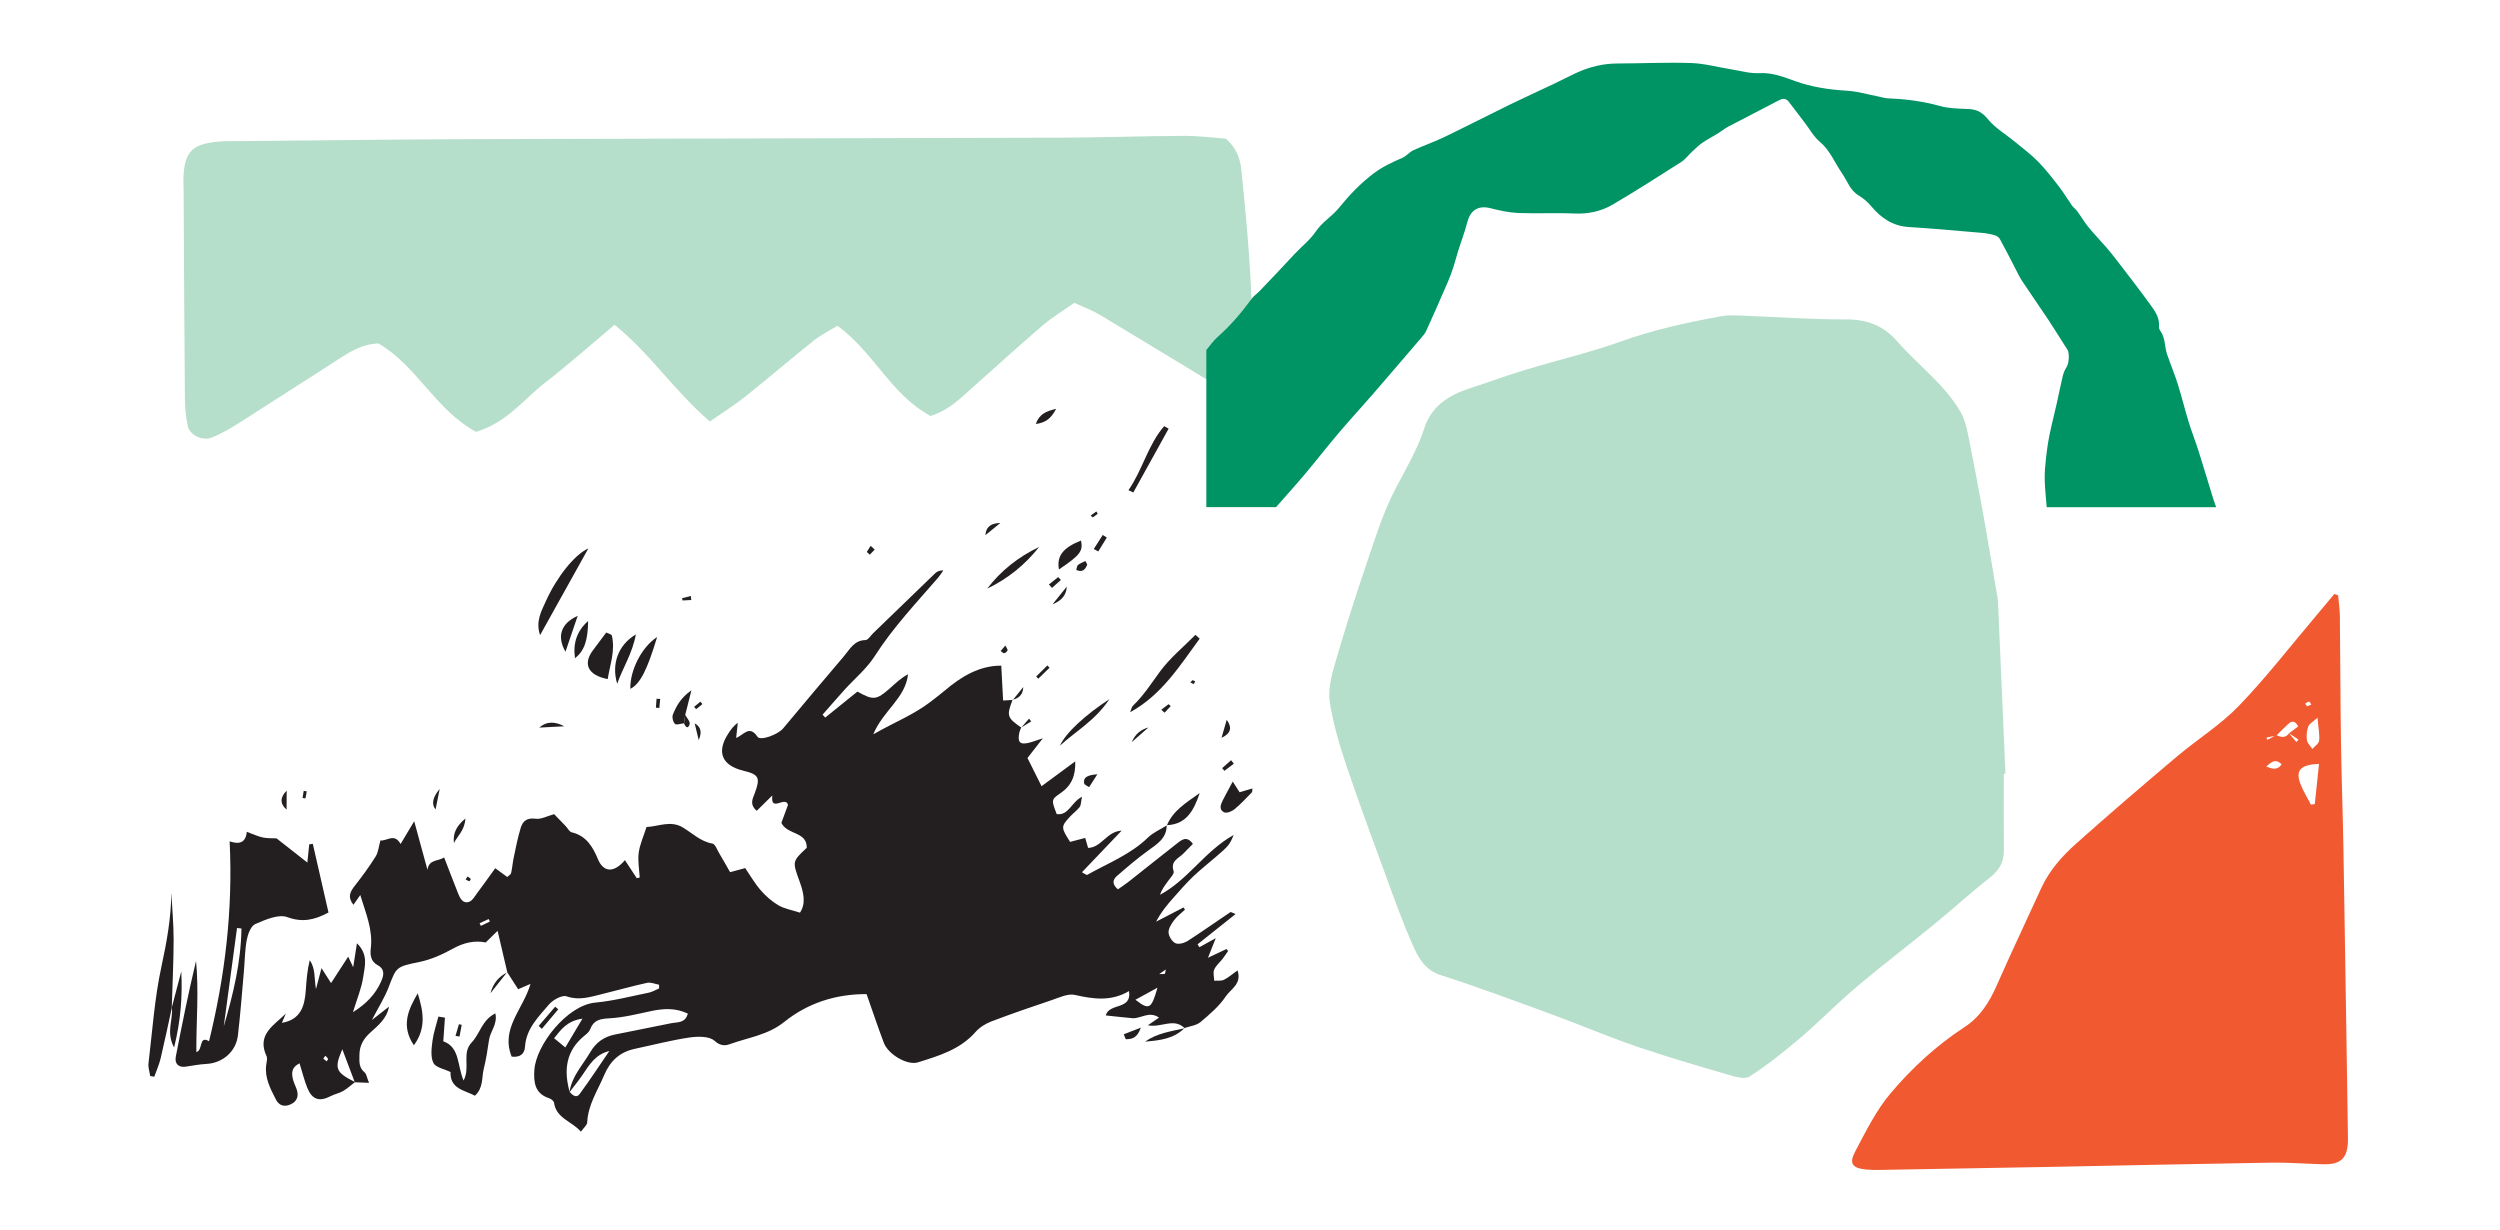 <?xml version="1.0" encoding="UTF-8"?>
<svg xmlns="http://www.w3.org/2000/svg" version="1.1" viewBox="0 0 915 450">
  <defs>
    <style>
      .cls-1 {
        fill: #231f20;
      }

      .cls-2 {
        fill: #009465;
      }

      .cls-3 {
        fill: #b5decb;
      }

      .cls-4 {
        fill: #f15a31;
      }
    </style>
  </defs>
  <!-- Generator: Adobe Illustrator 28.7.1, SVG Export Plug-In . SVG Version: 1.2.0 Build 142)  -->
  <g>
    <g id="Layer_1">
      <g>
        <path class="cls-1" d="M424.26,356.52c1.35-.07,1.97.04,2.06-.13.24-.45.25-1.02.34-1.54-.57.4-1.14.79-2.4,1.67M118.34,387.48c.39.31.8.64,1.2.96.2-.31.62-.74.54-.9-.23-.44-.67-.78-1.03-1.15-.2.31-.39.61-.71,1.1M179.29,337.3c-.14-.31-.29-.62-.43-.93-1.11.51-2.21,1.02-3.32,1.53.15.32.3.64.44.96,1.1-.52,2.2-1.04,3.3-1.56M423.64,361.49c-2.58,1.41-5.15,2.82-8.07,4.42,5.04,3.88,5.82,3.47,8.07-4.42M202.81,379.99c1.58,1.3,2.64,2.17,4.1,3.38,1.98-3.32,3.81-6.41,6.27-10.55-5.69.84-7.78,3.96-10.38,7.17M208.44,399.75c.78-5.78,4.8-9.86,7.57-14.61,2.1-3.61,5.03-5.68,8.99-6.49,6.88-1.4,13.77-2.77,20.65-4.15,2.3-.46,5.18.05,6.09-3.53-4.47-2.11-8.78-1.89-13.23-.96-5.13,1.08-10.28,2.41-15.48,2.69-3.38.18-5.74.6-7.01,3.98-.35.93-1.28,1.71-2.1,2.37-6.86,5.55-7.62,12.68-5.43,20.59,1.04,1.2,2.46,2.4,3.66.77,3.77-5.14,7.27-10.48,10.87-15.74-5.02,1.2-7.28,4.95-9.71,8.58-1.51,2.25-3.24,4.34-4.88,6.5M185.68,355.9c-1.1-4.7-2.2-9.4-3.56-15.22-1.89,1.85-3.1,3.03-4.35,4.26-4.14-.85-8.09.13-11.8,2.16-3.94,2.16-7.98,4.05-12.4,4.96-8.66,1.78-8.48,1.83-11.33,9.27-1.43,3.75-3.64,7.2-6.14,12.01,2.7-2.12,4.49-3.51,6.27-4.91-.77,4.33-3.91,6.84-6.76,9.42-2.54,2.3-4.03,4.73-4.06,8.27-.02,2.42-.27,4.58,1.88,6.36.7.57.82,1.84,1.63,3.84-2.22-.09-3.72-.15-5.21-.21-1.42-3.76-2.84-7.52-4.56-12.08-3.06,7.11-2.44,8.43,4.64,12-1.44,1.11-2.79,2.37-4.35,3.28-1.43.83-3.15,1.14-4.63,1.91-4.08,2.11-6.76,1.25-8.51-3.15-1.09-2.74-1.79-5.63-2.81-8.9-3.18,1.6-2.91,3.86-2.34,6.1.36,1.44,1.21,2.76,1.52,4.21.53,2.48-.72,4.16-3.01,4.94-2.08.7-3.76.07-4.81-1.99-2.04-4.01-4.2-7.97-3.55-12.74.14-1.05.51-2.31.11-3.16-3.68-7.87,2.69-11.26,7.06-15.55-.47,1.1-.94,2.2-1.45,3.38,6.79-1.12,8.34-6,8.74-11.74.26-3.72.54-7.45,1.46-11.19,2.22,3.17,1.58,6.82,2.29,10.56.61-2.32,1.15-4.36,2.02-7.65,1.53,2.39,2.35,3.68,3.5,5.47,2.16-3.33,4.26-6.57,6.27-9.68.32.69.85,1.82,1.83,3.88.49-3.15.85-5.47,1.37-8.78,4.33,4.22,2.83,8.61,2.28,12.43-.6,4.1-2.3,8.04-3.74,12.8,4.95-3.1,8.2-6.57,10.27-11.14,1.05-2.33,1.53-4.57-1.24-6.07-2.53-1.37-2.78-3.78-2.5-6.12.83-6.85-1.84-12.9-3.85-19.55-.9,1.28-1.56,2.23-2.5,3.58-2.23-2.81-1.24-4.75.46-6.92,2.72-3.47,5.34-7.04,7.68-10.78.97-1.56,1.11-3.64,1.73-5.86,2.4.31,5.08-2.83,7.39,1.3,1.62-2.71,3.01-5.04,4.98-8.33,1.7,6.21,3.17,11.59,4.86,17.8.51-3.91,3.79-3.04,6.1-4.54,1.69,4.38,3.34,8.71,5.05,13.01.72,1.83,1.7,3.96,4,3.26,1.29-.39,2.23-2.17,3.18-3.43,2.12-2.81,4.15-5.7,6.47-8.9,1.79,1.31,3.06,2.24,4.39,3.21.57-.55,1.3-.92,1.42-1.43.42-1.83.54-3.73.93-5.56.79-3.73,1.5-7.49,2.62-11.12.74-2.4,2.34-3.64,5.4-3.21,2.03.29,4.28-1,6.8-1.68,1.31,1.36,2.79,2.87,4.24,4.39.73.76,1.32,2.04,2.17,2.25,5.35,1.29,7.7,5.23,9.64,9.88,2.03,4.86,5.87,5.03,9.85.31,1.49,2.27,2.91,4.44,4.33,6.6.36-.08.72-.16,1.08-.23-.16-3.04-.76-6.14-.36-9.1.42-3.09,1.8-6.05,2.86-9.39,4.38-.19,8.79-2.53,13.27.15,3.53,2.11,6.49,5.15,10.85,5.91,1,.17,1.72,2.26,2.47,3.52,1.31,2.18,2.55,4.41,4,6.95,1.75-.47,3.28-.89,5.53-1.5,1.76,2.57,3.43,5.52,5.61,8.04,1.86,2.15,4.1,4.15,6.55,5.58,2.21,1.29,4.93,1.73,7.88,2.69,2.35-3.54,1.25-7.6-.21-11.62-2.59-7.13-2.63-7.12,2.69-12.11.1-6.05-7.09-4.63-9.29-9.13.72-1.95,1.59-4.3,2.43-6.58-.95-3.53-6.49,3.02-5.75-3.45-2.22,2.18-3.94,3.88-5.69,5.61-2.71-2.35-1.52-4.31-.79-6.26,2.21-5.89,1.65-7.01-4.2-8.44-7.83-1.91-9.81-6.88-5.41-13.59.91-1.38,1.81-2.76,3.46-3.9-.19,1.78-.38,3.55-.6,5.53,2.82-1.12,4.82-4.85,7.8-.45,1.1,1.63,7.5-.79,9.4-3.05,7.42-8.83,14.78-17.7,22.28-26.45,2.13-2.48,3.68-5.81,7.86-5.87.94-.01,1.86-1.61,2.78-2.49,7.53-7.28,15.04-14.58,22.59-21.84.72-.69,1.62-1.21,3.13-1.18-.63.88-1.19,1.82-1.89,2.64-8.07,9.32-16.54,18.27-23.24,28.75-2.95,4.61-7.39,8.26-11.11,12.38-2.69,2.98-5.31,6.02-7.97,9.04.32.36.64.71.96,1.07,3.94-3.18,7.88-6.35,11.8-9.52,5.84,3.28,6.97,3.17,12.08-1.38,2-1.77,3.92-3.63,6.45-4.96-.98,8.83-9.13,13.26-12.73,21.99,7.68-4.43,14.94-7.22,21.12-12.04,1.68-1.31,3.41-2.59,5.03-3.97,6.12-5.2,12.77-9.18,20.7-9.13l.67,12.75,3.55-.19-.08-.08c-2.24,5.86-2.02,6.57,3.16,10.17h-.01c-.23.59-.54,1.16-.67,1.78-.74,3.5.14,4.56,3.27,3.85,1.33-.3,2.61-.82,5.33-1.69-2.45,3.13-3.97,5.07-5.63,7.2,1.64,3.28,3.21,6.44,5.15,10.33,4.34-3.2,8.17-6.02,12.33-9.09.17,5.36-1.4,8.96-5.53,11.73-3.38,2.26-3.13,2.63-1.24,7.58,4.42.57,5.27-4.33,9.24-6.36-.38,1.83-.31,3.04-.86,3.77-1.02,1.35-2.48,2.34-3.62,3.61-3.25,3.6-3.23,3.88.13,9.14,1.63-.43,3.4-.89,5.54-1.45.31,1.06.63,2.17,1.05,3.66,4.89-.11,6.86-6.09,12.27-6.32-5.02,5.26-9.69,10.17-14.51,15.22,1.18.64,1.68,1.09,1.88.98,7.57-4.27,15.81-7.41,22.23-13.64,1.94-1.89,4.62-3.02,6.96-4.5l-.07-.07c.04,4.81-3.48,6.9-6.82,9.33-3.95,2.86-7.68,6.04-11.36,9.25-1.29,1.13-2.19,2.76.33,4.92,1.29-.92,2.78-1.9,4.18-3,5.87-4.62,11.7-9.31,17.59-13.91,1.67-1.31,3.49-2.76,5.67.26-1.14,1.17-2.28,2.32-3.4,3.47-1.79,1.84-4.94,2.76-3.63,6.58.3.88-1.32,2.49-2.16,3.69-1.05,1.5-2.21,2.92-2.82,4.89,10.28-5.51,16.45-16.06,26.93-21.88-1.48,3.59-1.8,3.98-6.61,8.1-2.75,2.37-5.62,4.62-8.24,7.12-2.47,2.36-4.71,4.96-6.98,7.51-2.4,2.69-4.71,5.45-6.55,8.99,3.35-1.73,6.7-3.47,10.05-5.21.17.27.33.55.5.83-1.35,1.27-2.89,2.4-3.98,3.87-.98,1.31-2.08,3.01-2.02,4.48.06,1.4,1.29,3.34,2.52,3.91,1.15.53,3.25-.04,4.48-.83,5.29-3.39,10.41-7.04,15.63-10.54.19-.13.73.26,1.89.71-4.83,3.85-9.36,7.45-13.89,11.06.22.36.43.72.65,1.08,1.62-.9,3.24-1.79,6-3.33-1.15,2.91-1.85,4.66-2.85,7.18,2.76-1.31,4.77-2.25,6.77-3.2.2.23.4.47.6.71-.66.95-1.28,1.92-1.98,2.83-1.04,1.34-2.47,2.5-3.12,4-.49,1.14-.02,2.7.02,4.07,1.19-.09,2.55.14,3.55-.35,1.65-.81,3.07-2.08,4.97-3.43,1.7,4.94-2.52,6.85-4.25,9.45-2.42,3.63-5.93,6.62-9.32,9.47-1.5,1.25-3.86,1.48-5.83,2.17l.07.07c-4-3.96-8.62-.07-13.47-1.08,1.42-.98,2.49-1.72,4.07-2.81-3.67-2.55-6.72.48-9.77.21-3.11-.27-6.22-.64-9.71-1,1.25-4.74,9.61-1.83,8.5-8.92-6.53,3.87-13.03,2.95-19.8,1.41-2.57-.58-5.73.97-8.5,1.9-7.41,2.48-14.8,5.03-22.1,7.81-2.11.81-4.28,2.15-5.75,3.83-5.66,6.45-13.43,8.75-21.12,11.14-3.9,1.21-10.87-2.94-12.46-7.14-2.19-5.77-4.14-11.64-6.32-17.84-11.24-.04-21.47,3.23-30.16,10.2-5.98,4.8-13.23,5.7-19.97,8.14-1.6.58-3.42.67-5.52-1.25-1.89-1.73-6.13-1.65-9.16-1.21-6.75,1-13.39,2.74-20.07,4.16-5.46,1.17-8.96,4.41-11.14,9.57-2.4,5.67-5.93,10.88-6.23,17.35-.05,1.02-1.31,1.98-2.3,3.39-3.37-3.87-9.01-4.82-9.85-10.61-.09-.64-1.09-1.41-1.82-1.64-5.24-1.71-5.67-5.9-5.37-10.36.6-9.08,11.96-23.68,22.32-24.64,6.56-.61,13.03-2.3,19.51-3.62,1.33-.27,2.56-1.03,3.84-1.57-.01-.45-.02-.9-.04-1.35-1.46-.26-3.02-.99-4.36-.69-5.62,1.23-11.15,2.82-16.74,4.18-4.17,1.01-8.17,2.36-12.75.76-1.66-.58-5.04,1.33-6.5,3.06-3.8,4.5-8.27,8.78-8.69,15.31-.19,2.88-1.95,4.02-4.89,3.71-4.16-10.31,4.18-17.24,6.88-26.63-2.09.91-3.59,1.55-4.51,1.95-1.39-2.15-2.71-4.2-4.02-6.24l.08.08h0Z"/>
        <path class="cls-1" d="M88.36,339.83c-.54-.06-1.08-.12-1.61-.18-1.62,12.01-3.24,24.01-4.86,36.01,3.46-11.74,6.32-23.58,6.48-35.83M112.49,315.71c.22-2.15.46-4.42.69-6.69.44-.06.87-.11,1.31-.17,1.93,8.44,3.85,16.87,5.74,25.13-5.35,2.85-9.63,3.67-15.11,1.68-3.22-1.17-8,.96-11.68,2.54-1.6.69-2.71,3.63-3.11,5.73-.72,3.75-.71,7.64-1.05,11.46-.7,7.84-1.29,15.69-2.19,23.5-.7,6.05-5.66,10.24-11.68,10.52-2.48.12-4.95.62-7.42.99-2.6.39-4.16-1.02-3.64-3.7,2.25-11.68,4.62-23.35,7.4-35,1.08,11.06.06,22.14.11,33.33,2.5-.48.8-6.26,4.65-3.93,5.85-23.9,8.77-47.96,7.54-73.16,3.56,1.19,5.89.53,6.27-3.5,2.13.78,3.91,1.63,5.79,2.06,1.59.37,3.29.25,5.12.35,3.52,2.76,7.39,5.81,11.27,8.86"/>
        <path class="cls-1" d="M162.85,372.46c-.19,2.79-.39,5.57-.6,8.66,6.12,2.21,5.03,8.75,7.42,14.36,2.58-4.98-.81-10.03,3.04-14.03,2.95-3.07,3.66-8.11,8.59-10.55.9,3.92-1.86,6.57-2.31,9.68-.52,3.58-1.07,7.17-1.94,10.67-.79,3.18-.08,6.9-3.22,9.78-3.91-2.07-9.16-2.5-8.93-8.66-2.23-1.1-5.39-1.63-6.26-3.33-1.11-2.19-.7-5.36-.36-8.03.39-3.02,1.42-5.96,2.18-8.94.79.13,1.59.26,2.38.38"/>
        <path class="cls-1" d="M62.92,368.71c-1.36,6.21-2.65,12.44-4.12,18.62-.55,2.31-1.54,4.51-2.33,6.76-.5-.09-1-.18-1.5-.27-.22-1.55-.8-3.14-.62-4.64,1.42-11.84,2.22-23.83,4.74-35.44,1.95-8.98,3.54-17.82,3.62-27,.3,5.73.85,11.46.84,17.19-.02,8.3-.44,16.59-.69,24.89l.05-.1h0Z"/>
        <path class="cls-1" d="M439.09,233.74c-7.3,9.93-13.83,20.54-25.44,26.93.34-.81.46-1.84,1.04-2.4,3.84-3.69,6.67-8.1,9.78-12.37,3.66-5.02,8.64-9.07,13.05-13.54.52.46,1.04.92,1.56,1.38"/>
        <path class="cls-1" d="M197.67,232.46c-1.72-5.03.49-8.82,2.14-12.48,4.1-9.05,10.6-17.07,15.53-19.26-5.97,10.73-11.65,20.93-17.67,31.74"/>
        <path class="cls-1" d="M222.42,248.55c-7.4-1.47-9.18-5.64-5.26-10.73,1.53-1.99,3.01-4.02,4.72-6.32.78.4,1.94.64,2.06,1.13,1.31,5.53-.69,10.63-1.52,15.93"/>
        <path class="cls-1" d="M152.89,363.56c1.95,6.33,3.32,12.58-1.41,19.01-4.83-7.16-2.03-13.12,1.41-19.01"/>
        <path class="cls-1" d="M451.18,286.04c.87,1.37,1.61,2.52,2.51,3.92,1.53-.46,3.05-.91,4.68-1.39-.08.69.02,1.22-.19,1.43-2.07,2.11-4.07,4.3-6.34,6.17-.97.8-2.82,1.55-3.76,1.15-2.01-.87-1.37-2.79-.56-4.38,1.12-2.19,2.31-4.35,3.67-6.9"/>
        <path class="cls-1" d="M62.86,368.81c1.17-4.42,2.33-8.85,3.49-13.27.46,9.06-.19,17.95-2.63,27.84-3.07-5.64-.28-10.22-.81-14.67,0,0-.05.1-.05.1"/>
        <path class="cls-1" d="M380.34,200.17c-5.17,6.52-11.48,11.66-19.02,15.27,5.05-6.64,11.46-11.64,19.02-15.27"/>
        <path class="cls-1" d="M230.7,252.12c-.16-7.04,4.38-15.51,9.81-18.96-3.63,12.01-6.19,17.16-9.81,18.96"/>
        <path class="cls-1" d="M225.89,250.26c-2.19-7.26.41-14.28,6.84-18.07-1.29,7-4.81,12.26-6.84,18.07"/>
        <path class="cls-1" d="M413.02,179.39c5.15-7.35,7.1-16.54,13.06-23.42.55.31,1.09.61,1.64.92-4.31,7.79-8.62,15.58-12.93,23.37-.59-.29-1.18-.58-1.78-.87"/>
        <path class="cls-1" d="M387.57,208.41c-.88-4.96,1.53-7.95,8.08-10.58.82,3.85-.31,5.37-8.08,10.58"/>
        <path class="cls-1" d="M387.95,272.92c2.07-4.7,9.29-11.26,18.1-17.04-5.3,7.96-12.39,11.74-18.1,17.04"/>
        <path class="cls-1" d="M427.08,302.09c2.24-5.42,6.97-8.23,12.02-11.84-2.22,6.6-4.99,11.49-12.09,11.77l.07.07h0Z"/>
        <path class="cls-1" d="M210.45,240.9c-.81-5.6.77-10.06,4.81-13.61-.07,7.14-1.43,10.99-4.81,13.61"/>
        <path class="cls-1" d="M211.44,225.4c-1.68,4.91-2.96,8.69-4.48,13.14-3.21-5.59-1.68-10.4,4.48-13.14"/>
        <path class="cls-1" d="M250.35,264.71c-1.14.12-2.79.76-3.31.24-.73-.71-1.15-2.5-.76-3.44,1.27-3.08,2.83-6.08,6.78-8.86-.95,3.79-1.61,6.4-2.26,9-.15,1.02-.3,2.04-.45,3.06"/>
        <path class="cls-1" d="M433.53,376.27c-3.99,4.01-9.19,4.53-14.42,4.96,4.33-3.07,9.48-3.77,14.48-4.89,0,0-.06-.07-.06-.07"/>
        <path class="cls-1" d="M448.97,263.46q3.18,4.27-1.89,6.58c.77-2.69,1.33-4.64,1.89-6.58"/>
        <path class="cls-1" d="M166.14,308.53c-.39-3.39.73-6.08,4.2-8.96-.26,4.37-2.9,6.36-4.2,8.96"/>
        <path class="cls-1" d="M206.54,265.82l-9.14.48c2.8-2.49,5.89-2.16,9.14-.48"/>
        <path class="cls-1" d="M197.16,375.49c2.01-2.35,4.02-4.7,6.03-7.04.38.32.76.64,1.13.96-2.01,2.38-4.01,4.77-6.01,7.15-.39-.36-.77-.71-1.15-1.07"/>
        <path class="cls-1" d="M390.44,214.7q-.19,4.53-5.2,6.46c2.32-2.88,3.76-4.67,5.2-6.46"/>
        <path class="cls-1" d="M386.55,149.63c-1.81,3.45-3.74,5.07-7.45,5.55,1.33-3.72,3.77-4.64,7.45-5.55"/>
        <path class="cls-1" d="M160.93,288.74c-.59,2.95-1.02,5.1-1.51,7.53q-2.39-2.88,1.51-7.53"/>
        <path class="cls-1" d="M401.64,283.37c-1.46,2.29-2.24,3.51-3.02,4.73-.64-.46-1.73-.84-1.82-1.4-.38-2.13.95-2.99,4.84-3.32"/>
        <path class="cls-1" d="M104.93,289.38c-.01,2.32-.02,4.64-.04,6.96-2.7-2.42-2.2-4.72.04-6.96"/>
        <path class="cls-1" d="M255.73,270.85c-.49-1.99-.97-3.99-1.48-6.09q3.4,1.8,1.48,6.09"/>
        <path class="cls-1" d="M411.3,378.54c1.7-.66,3.39-1.32,6.26-2.43-1.46,4.12-3.5,4.19-5.54,4.25-.24-.61-.48-1.21-.72-1.82"/>
        <path class="cls-1" d="M420.33,266.25c-1.86,1.63-3.72,3.27-6.08,5.34q1.71-4.16,6.08-5.34"/>
        <path class="cls-1" d="M393.9,208.6c.25-.75.26-1.53.65-1.83.78-.61,1.77-.97,2.68-1.44.34.69.76,1.14.66,1.39-.68,1.72-1.69,2.9-3.99,1.88"/>
        <path class="cls-1" d="M400.32,200.93c1.09-1.71,2.19-3.42,3.28-5.12.5.31,1,.61,1.5.92-1.05,1.7-2.09,3.41-3.14,5.11-.55-.3-1.1-.6-1.64-.91"/>
        <path class="cls-1" d="M185.61,355.81c-1.78,2.25-3.56,4.5-6.11,7.72q1.48-5.41,6.19-7.64l-.08-.08h0Z"/>
        <path class="cls-1" d="M366.12,191.42c-1.83,1.48-3.65,2.96-5.47,4.45.26-3.37,2.45-4.41,5.47-4.45"/>
        <path class="cls-1" d="M166.72,379.14c.41-1.42.82-2.85,1.24-4.27.34.08.68.15,1.03.22-.27,1.43-.53,2.85-.8,4.28-.49-.08-.98-.16-1.47-.23"/>
        <path class="cls-1" d="M451.58,279.51c-1.15.87-2.3,1.74-3.46,2.62-.27-.33-.53-.66-.8-1,1.09-.97,2.17-1.93,3.26-2.9.33.43.67.85,1.01,1.28"/>
        <path class="cls-1" d="M384.13,244.38c-1.37,1.34-2.75,2.69-4.12,4.03-.26-.27-.52-.54-.77-.81,1.37-1.35,2.73-2.7,4.1-4.05.27.28.53.56.8.84"/>
        <path class="cls-1" d="M250.35,264.71c.15-1.02.31-2.05.45-3.06.59,1.14,1.88,2.48,1.62,3.36-.6,2.03-1.53,1.1-2.08-.3"/>
        <path class="cls-1" d="M367.95,236.27c.44.88.94,1.44.82,1.76-.17.46-.77.96-1.26,1.04-.37.06-.84-.52-1.26-.81.48-.56.95-1.12,1.7-1.99"/>
        <path class="cls-1" d="M240.06,259.02c.08-1.1.16-2.2.24-3.29.44.03.89.06,1.33.09-.1,1.1-.21,2.19-.31,3.29-.42-.03-.84-.06-1.26-.09"/>
        <path class="cls-1" d="M383.9,213.92c1.13-.91,2.27-1.81,3.4-2.72.32.36.65.71.98,1.07-1.08.97-2.17,1.95-3.26,2.92-.38-.42-.75-.85-1.12-1.27"/>
        <path class="cls-1" d="M257.09,257.68c-.76.64-1.52,1.28-2.31,1.87-.03.02-.48-.54-.74-.83.77-.64,1.54-1.28,2.31-1.92.24.29.49.59.74.89"/>
        <path class="cls-1" d="M253,219.6l-3.19.17c-.05-.28-.11-.55-.16-.83,1.07-.27,2.13-.54,3.2-.81.05.49.1.98.15,1.46"/>
        <path class="cls-1" d="M112.26,289.63c-.14.86-.27,1.73-.47,2.58,0,.03-.69-.1-1.06-.15.14-.87.28-1.74.43-2.61.37.06.73.12,1.1.18"/>
        <path class="cls-1" d="M370.69,256.21c1.27-1.58,2.55-3.16,3.82-4.75-.07,2.75-1.6,4.11-3.9,4.67l.08.08h0Z"/>
        <path class="cls-1" d="M425.03,259.75c.89-.67,1.79-1.35,2.68-2.02.26.24.51.47.77.71-.75.8-1.5,1.61-2.25,2.41-.4-.37-.8-.74-1.21-1.1"/>
        <path class="cls-1" d="M401.76,188.04c-.59.45-1.16.95-1.79,1.32-.09.05-.51-.45-.77-.7.69-.49,1.38-.98,2.07-1.47.17.28.33.56.49.85"/>
        <path class="cls-1" d="M373.77,266.29c.95-1.08,1.9-2.17,2.85-3.25.27.33.54.65.81.98-1.22.75-2.45,1.51-3.67,2.26h.01Z"/>
        <path class="cls-1" d="M170.42,321.88c.33-.5.53-.8.73-1.1.4.3.84.56,1.15.92.06.07-.42.84-.55.81-.46-.1-.88-.4-1.34-.63"/>
        <path class="cls-1" d="M436.5,248.93c.31.14.62.29.93.43-.17.34-.4.99-.51.97-.44-.08-.84-.37-1.26-.58.28-.27.56-.54.84-.82"/>
        <path class="cls-1" d="M320.14,201.14c-.6.63-1.19,1.25-1.79,1.88-.37-.33-.73-.67-1.1-1,.47-.75.93-1.49,1.4-2.24.5.45.99.9,1.49,1.35"/>
        <path class="cls-4" d="M855.75,217.93c.22,2.46.61,4.91.64,7.37.17,15.32.18,30.64.4,45.96.2,13.18.68,26.37.91,39.55.59,34.89,1.11,69.79,1.64,104.68.02,1.49.04,3-.19,4.46-.71,4.52-3.27,6.31-8.83,6.17-6.39-.16-12.77-.69-19.15-.59-27.05.43-54.1,1.04-81.15,1.56-20.66.39-41.32.75-61.98,1.1-1.7.03-3.41.02-5.1-.15-4.98-.49-6.29-2.18-3.92-6.64,3.88-7.31,7.62-14.95,12.89-21.21,7.8-9.25,16.81-17.55,27.02-24.22,5.88-3.84,9.17-9.2,11.89-15.36,5.25-11.88,10.83-23.61,16.21-35.43,2.98-6.55,7.67-11.83,12.91-16.49,12.07-10.77,24.37-21.3,36.74-31.74,7.47-6.31,15.96-11.57,22.7-18.56,10.02-10.39,18.89-21.88,28.23-32.92,2.27-2.68,4.51-5.38,6.76-8.08.46.18.92.35,1.38.52h0ZM833.15,269.22c-1.22.25-2.43.5-3.64.74.11.28.23.56.35.84,1.07-.58,2.14-1.17,3.21-1.75,1.71.73,3.39,1.23,4.72-.67.89,1.07,1.79,2.15,2.68,3.22.25-.31.51-.62.77-.93-1.15-.76-2.3-1.51-3.45-2.27,1.08-.82,2.16-1.65,3.32-2.53-.95-1.9-2.11-2.24-3.52-.98-1.54,1.37-2.96,2.89-4.44,4.33h0ZM848.76,279.58c-6.8.28-8.63,2.36-6.87,7.15.99,2.7,2.59,5.19,3.91,7.77.47-.07.94-.14,1.41-.21.5-4.7.99-9.4,1.55-14.71h0ZM848.21,262.68c-1.71,1.57-3.05,2.24-3.41,3.25-.54,1.53-.7,3.34-.46,4.95.18,1.15,1.28,2.17,1.96,3.25.88-1,2.37-1.94,2.49-3.03.25-2.18-.24-4.44-.58-8.42h0ZM829.45,280.57c1.98.72,4,1.61,5.63-.83-2.44-2.39-4.03-.54-5.63.83h0ZM844.38,258.5c.5-.2,1.02-.4,1.55-.61-.28-.39-.57-1.12-.82-1.1-.49.04-.95.47-1.42.75.2.28.41.57.69.96h0Z"/>
        <path class="cls-3" d="M259.83,154.27c-13.51-11.65-21.76-24.81-34.91-35.39-8.87,7.44-16.9,14.57-25.41,21.19-7.96,6.19-14.07,14.63-25.27,17.98-15.08-8.21-21.53-24.1-35.75-32.36-7.31.36-12.11,4.24-17.21,7.47-11.34,7.2-22.58,14.55-33.93,21.73-3.07,1.94-6.29,3.78-9.68,5.2-3.47,1.46-8.22-.77-8.94-4.19-.71-3.34-1.03-6.78-1.06-10.18-.22-25.1-.32-50.19-.46-75.29-.01-2.28-.17-4.58,0-6.84.66-8.32,3.49-10.92,12.79-11.77,2.51-.23,5.06-.16,7.59-.18,28.49-.25,56.97-.61,85.46-.71,71.55-.23,143.09-.31,214.64-.53,15.19-.05,30.38-.61,45.57-.67,5.57-.02,11.14.73,15.38,1.03,5.81,5.16,5.56,10.49,6.09,15.51,4,38.14,4.73,67.79,2.03,78.13-5.07,2.18-8.18-1.3-11.73-3.45-14.21-8.61-28.38-17.28-42.65-25.82-2.6-1.55-5.55-2.61-9.19-4.29-3.92,2.77-8.05,5.26-11.6,8.29-8.69,7.44-17.1,15.13-25.64,22.71-4.45,3.95-8.59,8.3-15.37,10.4-14.6-7.86-20.46-23.02-34.07-33.01-2.79,1.72-5.98,3.28-8.62,5.38-8.51,6.78-16.73,13.84-25.23,20.63-3.7,2.95-7.8,5.5-12.84,9.01h0Z"/>
        <path class="cls-3" d="M733.39,283.18c0,9.29-.07,18.59.03,27.88.06,4.41-1.71,7.47-5.2,10.21-6.93,5.42-13.44,11.39-20.25,16.96-9.47,7.75-19.21,15.16-28.56,23.05-6.97,5.88-13.34,12.48-20.28,18.4-6.01,5.13-12.22,10.1-18.85,14.35-1.86,1.19-5.63-.06-8.33-.85-11.13-3.25-22.29-6.5-33.26-10.26-10.09-3.46-19.91-7.68-29.93-11.35-13.76-5.04-27.5-10.19-41.44-14.67-5.81-1.87-8.14-6.29-10.2-10.89-3.39-7.55-6.19-15.38-9.05-23.16-5.2-14.18-10.46-28.34-15.29-42.65-2.55-7.55-4.84-15.3-6.06-23.15-.69-4.39.49-9.32,1.76-13.73,3.52-12.15,7.33-24.22,11.4-36.19,3.23-9.51,6.2-19.27,10.8-28.12,3.85-7.39,8.11-14.45,10.7-22.47,2.56-7.92,8.95-11.95,16.54-14.41,6.8-2.21,13.51-4.69,20.35-6.76,11.64-3.53,23.54-6.29,34.96-10.39,12.02-4.3,24.35-6.99,36.81-9.25,3.11-.56,6.4-.23,9.6-.11,11.91.43,23.82,1.35,35.73,1.28,7.78-.04,13.86,2.13,19.02,8.04,7.61,8.73,17.27,15.65,23.19,25.86,1.41,2.44,2.14,5.39,2.72,8.2,1.98,9.78,3.83,19.59,5.6,29.4,1.72,9.55,3.27,19.13,4.9,28.7.16.99.41,1.98.45,2.98.93,21.03,1.83,42.05,2.75,63.07-.21.01-.41.02-.61.03"/>
        <path class="cls-2" d="M749.09,185.62c-.26-3.37-.65-6.74-.73-10.12-.05-2.62.19-5.26.48-7.87.31-2.8.7-5.59,1.26-8.35.81-3.94,1.82-7.84,2.7-11.76.74-3.28,1.37-6.59,2.16-9.85.28-1.16.75-2.33,1.41-3.32.85-1.27,1.15-5.06.33-6.32-2.35-3.65-4.61-7.37-7.01-10.99-3.16-4.77-6.47-9.45-9.62-14.24-1.11-1.69-1.95-3.56-2.89-5.36-1.75-3.34-3.43-6.71-5.26-10.01-.35-.63-1.2-1.16-1.93-1.36-1.5-.42-3.06-.71-4.62-.84-8.91-.76-17.83-1.58-26.76-2.14-5.87-.37-10.1-3.26-13.73-7.59-1.29-1.55-2.91-2.95-4.64-3.98-3.15-1.87-4.09-5.25-5.98-7.97-2.75-3.94-4.44-8.54-8.34-11.78-2.14-1.78-3.54-4.44-5.27-6.7-1.96-2.56-3.93-5.11-5.86-7.7-1.05-1.4-2.18-1.46-3.68-.67-6.18,3.26-12.42,6.42-18.61,9.67-1.24.65-2.32,1.58-3.51,2.32-1.95,1.2-3.99,2.26-5.87,3.54-1.34.91-2.52,2.07-3.72,3.18-1.37,1.27-2.5,2.88-4.04,3.86-8.33,5.32-16.66,10.64-25.17,15.64-4.24,2.49-8.98,3.47-14.06,3.24-6.81-.31-13.66.09-20.48-.19-3.42-.14-6.85-.92-10.18-1.76-4.33-1.1-7.28.66-8.41,5.04-.92,3.57-2.26,7.02-3.37,10.54-.61,1.93-1.07,3.92-1.7,5.84-.64,1.94-1.34,3.87-2.15,5.74-2.58,5.96-5.2,11.9-7.88,17.82-.46,1-1.27,1.85-2,2.71-5.83,6.81-11.64,13.62-17.51,20.39-4.06,4.68-8.28,9.23-12.29,13.96-4.19,4.93-8.15,10.04-12.31,14.99-3.53,4.2-7.21,8.27-10.83,12.39h-25.51v-57.51c1.35-1.59,2.54-3.36,4.08-4.73,4.77-4.2,8.84-8.99,12.57-14.1.76-1.03,1.9-1.77,2.8-2.71,4.25-4.46,8.54-8.89,12.7-13.44,2.63-2.86,5.74-5.17,8-8.52,2.19-3.25,5.88-5.44,8.38-8.52,3.85-4.72,7.9-9.03,12.84-12.71,3.28-2.44,6.73-4.03,10.36-5.59,1.48-.63,2.59-2.12,4.06-2.8,3.66-1.7,7.51-3,11.15-4.75,8.11-3.9,16.11-8.02,24.19-11.97,5.32-2.6,10.71-5.03,16.05-7.57,2.68-1.27,5.31-2.66,7.99-3.91,4.84-2.26,9.9-3.54,15.29-3.55,8.99-.03,18-.47,26.98-.17,4.91.16,9.78,1.53,14.68,2.31,3.41.54,6.87,1.58,10.25,1.39,4.78-.28,9,1.43,13.19,2.93,6.16,2.2,12.39,3.12,18.86,3.5,4.01.23,7.96,1.44,11.94,2.21.98.19,1.94.52,2.92.56,6.47.27,12.82,1.04,19.1,2.8,3.3.93,6.88,1,10.34,1.12,3.1.11,5.15,1.04,7.29,3.67,2.73,3.37,6.76,5.69,10.18,8.52,2.82,2.32,5.76,4.54,8.3,7.14,2.77,2.83,5.21,6,7.64,9.14,1.68,2.17,3.07,4.56,4.66,6.81.56.78,1.4,1.36,1.97,2.14,1.37,1.87,2.54,3.91,4,5.7,2.1,2.57,4.41,4.97,6.59,7.47,1.18,1.36,2.33,2.76,3.43,4.2,4.29,5.61,8.65,11.17,12.78,16.9,1.61,2.23,3.31,4.6,3.13,7.65-.04.56.04,1.26.36,1.67,2.02,2.64,1.61,5.97,2.62,8.88,1.26,3.63,2.74,7.19,3.9,10.86,1.43,4.55,2.55,9.19,3.95,13.75,1.08,3.54,2.46,6.98,3.58,10.51,1.89,5.96,3.68,11.96,5.52,17.94.29.94.65,1.86.98,2.8h-62.02Z"/>
      </g>
    </g>
  </g>
</svg>